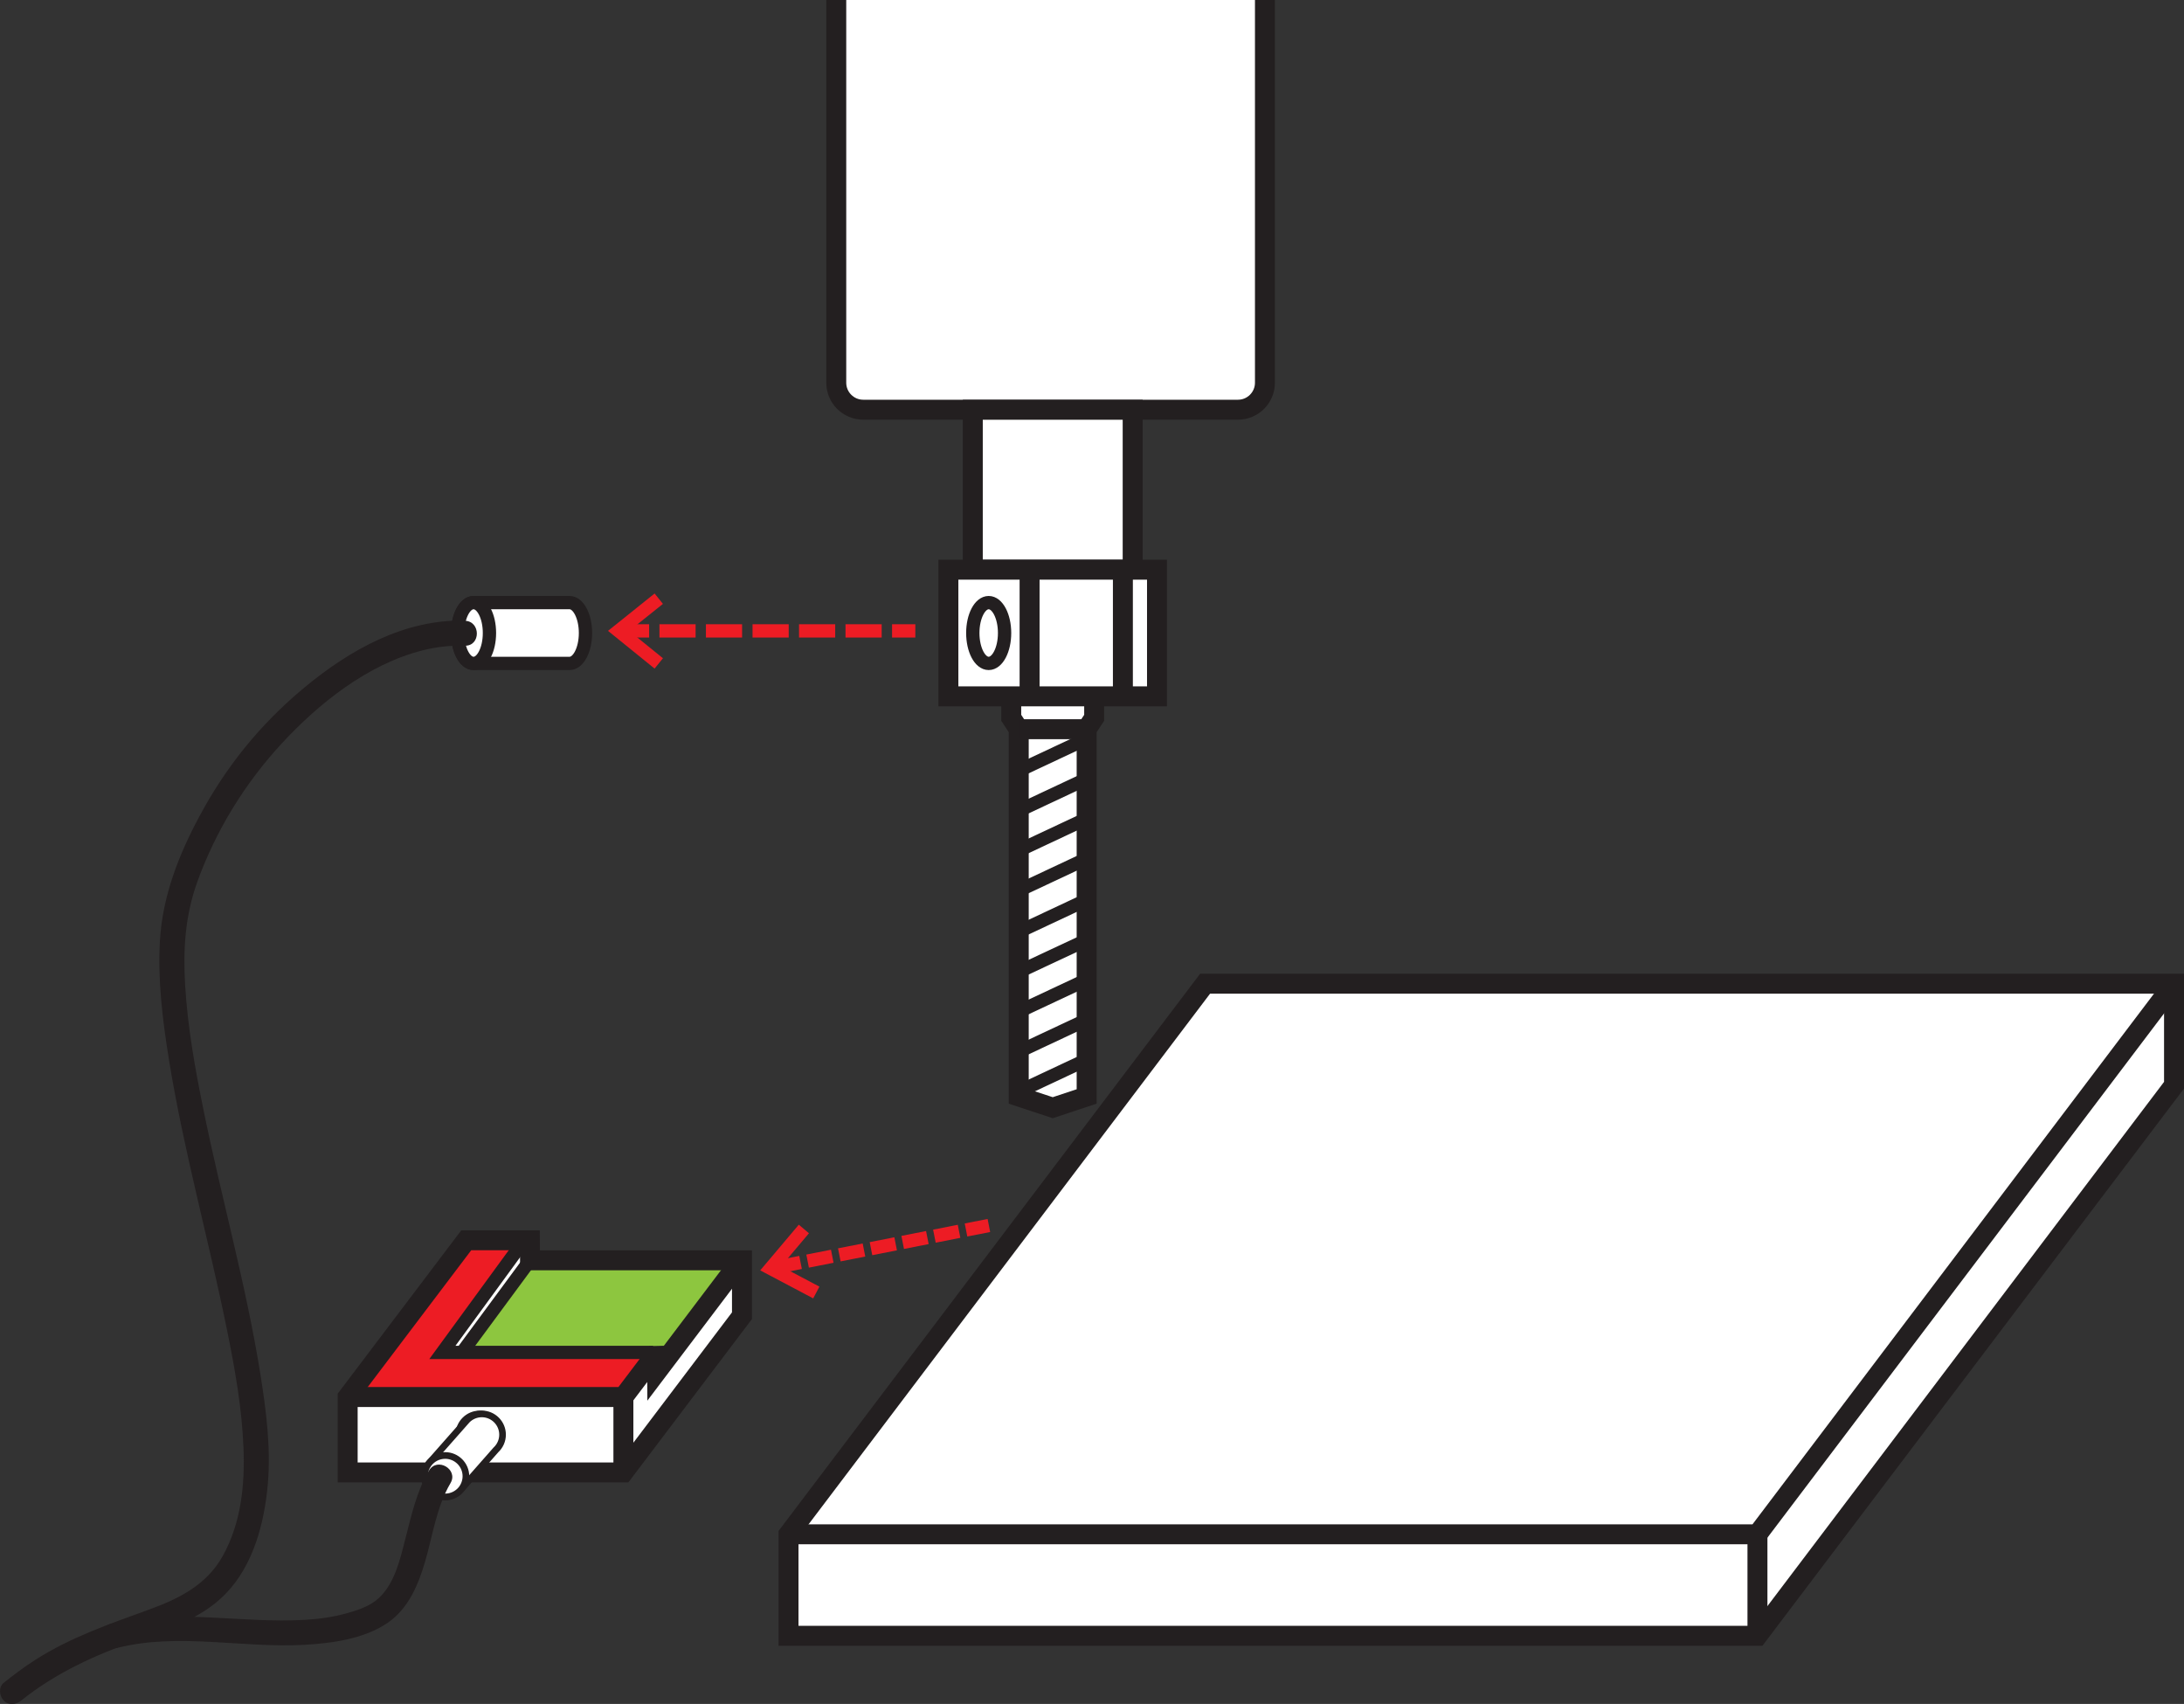 <?xml version="1.0" encoding="UTF-8"?><svg id="Layer_1" xmlns="http://www.w3.org/2000/svg" viewBox="0 0 328.41 256.15">
    <rect x="0" y="0" width="328.41" height="256.15" fill="#333333" stroke="none"/>
    <g>
        <g>
            <polygon
                points="111.57 190.34 111.57 197.79 93.74 221.35 93.74 210.01 98.41 203.84 98.81 203.83 98.82 206.12 110.76 190.34 111.57 190.34"
                style="fill:#fff;" />
            <polygon
                points="98.22 203.31 69.81 203.31 69.81 202.86 79.7 189.46 111.57 189.46 111.57 190.34 110.76 190.34 98.82 206.12 98.81 203.83 98.41 203.84 98.22 203.31"
                style="fill:#8dc63f;" />
            <polygon
                points="98.22 203.31 98.41 203.84 93.74 210.01 72.12 210.01 52.28 210.01 70.11 186.45 78.83 186.45 66.52 203.31 69.81 203.31 98.22 203.31"
                style="fill:#ed1c24;" />
            <path d="M93.74,210.01v11.34h-21.62v-2.56c1.72,0,3.12-1.39,3.12-3.11s-1.4-3.12-3.12-3.12v-2.55h21.62Z"
                style="fill:#fff;" />
            <path
                d="M72.12,212.56c1.72,0,3.12,1.39,3.12,3.12s-1.4,3.11-3.12,3.11-3.12-1.39-3.12-3.11,1.4-3.12,3.12-3.12Z"
                style="fill:#fff;" />
            <path d="M72.12,218.79v2.56h-19.84v-11.34h19.84v2.55c-1.72,0-3.12,1.39-3.12,3.12s1.4,3.11,3.12,3.11Z"
                style="fill:#fff;" />
            <polygon points="79.7 189.46 69.81 202.86 69.81 203.31 66.52 203.31 78.83 186.45 79.68 186.45 79.7 189.46"
                style="fill:#fff;" />
        </g>
        <g>
            <polygon
                points="111.57 190.34 111.57 197.79 93.74 221.35 72.12 221.35 52.28 221.35 52.28 210.01 70.11 186.45 78.83 186.45 79.68 186.45 79.7 189.46 111.57 189.46 111.57 190.34"
                style="fill:none; stroke:#231f20; stroke-miterlimit:10; stroke-width:3px;" />
            <polyline
                points="110.76 190.34 98.82 206.12 98.81 203.83 98.41 203.84 93.74 210.01 72.12 210.01 52.28 210.01"
                style="fill:none; stroke:#231f20; stroke-miterlimit:10; stroke-width:3px;" />
            <line x1="93.74" y1="210.01" x2="93.74" y2="221.35"
                style="fill:none; stroke:#231f20; stroke-miterlimit:10; stroke-width:3px;" />
            <path
                d="M72.12,212.56c1.72,0,3.12,1.39,3.12,3.12s-1.4,3.11-3.12,3.11-3.12-1.39-3.12-3.11,1.4-3.12,3.12-3.12Z"
                style="fill:none; stroke:#231f20; stroke-miterlimit:10;" />
            <polyline points="78.83 186.45 66.52 203.31 69.81 203.31 98.22 203.31"
                style="fill:none; stroke:#231f20; stroke-miterlimit:10; stroke-width:2px;" />
            <line x1="79.7" y1="189.46" x2="69.81" y2="202.86"
                style="fill:none; stroke:#231f20; stroke-linecap:round; stroke-miterlimit:10; stroke-width:2px;" />
        </g>
    </g>
    <g>
        <polygon
            points="326.91 163.14 264.27 245.91 118.57 245.91 118.57 230.65 181.21 147.88 326.91 147.88 326.91 163.14"
            style="fill:#fff; stroke:#231f20; stroke-miterlimit:10; stroke-width:3px;" />
        <polyline points="326.91 147.88 264.27 230.65 118.57 230.65"
            style="fill:none; stroke:#231f20; stroke-miterlimit:10; stroke-width:3px;" />
        <line x1="264.27" y1="230.65" x2="264.27" y2="245.91"
            style="fill:none; stroke:#231f20; stroke-miterlimit:10; stroke-width:3px;" />
    </g>
    <g>
        <path
            d="M69.35,223.89c-.57,.69-1.44,1.13-2.4,1.13-1.72,0-3.12-1.4-3.12-3.12,0-.71,.24-1.36,.63-1.88l5.79-6.56c.56-.56,1.34-.91,2.2-.91,1.72,0,3.12,1.4,3.12,3.12,0,.91-.39,1.72-1,2.29l-5.22,5.93Z"
            style="fill:#fff; stroke:#231f20; stroke-miterlimit:10;" />
        <path
            d="M70.06,221.91c0,.75-.27,1.45-.71,1.99-.57,.69-1.44,1.13-2.4,1.13-1.72,0-3.12-1.4-3.12-3.12,0-.71,.24-1.36,.63-1.88,.57-.75,1.47-1.23,2.48-1.23,1.72,0,3.12,1.4,3.12,3.12Z"
            style="fill:#fff; stroke:#231f20; stroke-miterlimit:10;" />
    </g>
    <g>
        <polygon
            points="163.4 164.83 158.3 166.52 153.19 164.83 153.19 109.62 152.06 107.91 152.06 60.47 164.53 60.47 164.53 107.91 163.4 109.62 163.4 164.83"
            style="fill:#fff; stroke:#231f20; stroke-miterlimit:10; stroke-width:3px;" />
        <line x1="153.19" y1="109.62" x2="163.4" y2="109.62"
            style="fill:none; stroke:#231f20; stroke-miterlimit:10; stroke-width:3px;" />
        <line x1="153.19" y1="164.09" x2="163.4" y2="159.3"
            style="fill:none; stroke:#231f20; stroke-miterlimit:10; stroke-width:2px;" />
        <line x1="153.19" y1="158.09" x2="163.4" y2="153.3"
            style="fill:none; stroke:#231f20; stroke-miterlimit:10; stroke-width:2px;" />
        <line x1="153.19" y1="152.07" x2="163.4" y2="147.28"
            style="fill:none; stroke:#231f20; stroke-miterlimit:10; stroke-width:2px;" />
        <line x1="153.19" y1="146.09" x2="163.4" y2="141.31"
            style="fill:none; stroke:#231f20; stroke-miterlimit:10; stroke-width:2px;" />
        <line x1="153.19" y1="140.07" x2="163.4" y2="135.28"
            style="fill:none; stroke:#231f20; stroke-miterlimit:10; stroke-width:2px;" />
        <line x1="153.19" y1="133.87" x2="163.4" y2="129.08"
            style="fill:none; stroke:#231f20; stroke-miterlimit:10; stroke-width:2px;" />
        <line x1="153.19" y1="127.85" x2="163.4" y2="123.06"
            style="fill:none; stroke:#231f20; stroke-miterlimit:10; stroke-width:2px;" />
        <line x1="153.19" y1="121.87" x2="163.4" y2="117.08"
            style="fill:none; stroke:#231f20; stroke-miterlimit:10; stroke-width:2px;" />
        <line x1="153.19" y1="115.85" x2="163.4" y2="111.06"
            style="fill:none; stroke:#231f20; stroke-miterlimit:10; stroke-width:2px;" />
    </g>
    <path d="M190.21,0V57.54c0,2.23-1.82,4.05-4.05,4.05h-56.36c-2.23,0-4.05-1.82-4.05-4.05V0"
        style="fill:#fff; stroke:#231f20; stroke-miterlimit:10; stroke-width:3px;" />
    <rect x="146.28" y="61.6" width="24.04" height="24.04"
        style="fill:#fff; stroke:#231f20; stroke-miterlimit:10; stroke-width:3px;" />
    <rect x="142.61" y="85.64" width="31.37" height="19.04"
        style="fill:#fff; stroke:#231f20; stroke-miterlimit:10; stroke-width:3px;" />
    <line x1="154.82" y1="85.64" x2="154.82" y2="104.68"
        style="fill:none; stroke:#231f20; stroke-miterlimit:10; stroke-width:3px;" />
    <line x1="168.85" y1="85.64" x2="168.85" y2="104.68"
        style="fill:none; stroke:#231f20; stroke-miterlimit:10; stroke-width:3px;" />
    <ellipse cx="148.67" cy="95.16" rx="2.39" ry="4.57"
        style="fill:#fff; stroke:#231f20; stroke-miterlimit:10; stroke-width:2px;" />
    <path
        d="M71.21,99.73c-1.32,0-2.39-2.05-2.39-4.57s1.07-4.57,2.39-4.57h14.44c1.32,0,2.39,2.05,2.39,4.57s-1.07,4.57-2.39,4.57h-14.44Z"
        style="fill:#fff; stroke:#231f20; stroke-miterlimit:10; stroke-width:2px;" />
    <ellipse cx="71.21" cy="95.16" rx="2.39" ry="4.57"
        style="fill:#fff; stroke:#231f20; stroke-miterlimit:10; stroke-width:2px;" />
    <g>
        <g>
            <line x1="94.11" y1="94.84" x2="97.61" y2="94.84"
                style="fill:none; stroke:#ed1c24; stroke-miterlimit:10; stroke-width:2px;" />
            <line x1="99.16" y1="94.84" x2="112.38" y2="94.84"
                style="fill:none; stroke:#ed1c24; stroke-dasharray:0 0 0 0 5.44 1.55 5.44 1.55; stroke-miterlimit:10; stroke-width:2px;" />
            <line x1="113.16" y1="94.84" x2="133.36" y2="94.84"
                style="fill:none; stroke:#ed1c24; stroke-dasharray:0 0 0 0 0 0 5.44 1.55 5.44 1.55 5.44 1.55; stroke-miterlimit:10; stroke-width:2px;" />
            <line x1="134.14" y1="94.84" x2="137.64" y2="94.84"
                style="fill:none; stroke:#ed1c24; stroke-miterlimit:10; stroke-width:2px;" />
        </g>
        <polyline points="99.06 99.73 93.02 94.84 99.06 90"
            style="fill:none; stroke:#ed1c24; stroke-miterlimit:10; stroke-width:2px;" />
    </g>
    <g>
        <g>
            <line x1="116.95" y1="190.46" x2="120.38" y2="189.78"
                style="fill:none; stroke:#ed1c24; stroke-miterlimit:10; stroke-width:2px;" />
            <line x1="121.44" y1="189.58" x2="130.44" y2="187.81"
                style="fill:none; stroke:#ed1c24; stroke-dasharray:0 0 0 0 3.78 1.08 3.78 1.08; stroke-miterlimit:10; stroke-width:2px;" />
            <line x1="130.97" y1="187.71" x2="144.73" y2="185"
                style="fill:none; stroke:#ed1c24; stroke-dasharray:0 0 0 0 0 0 3.78 1.08 3.78 1.08 3.78 1.08; stroke-miterlimit:10; stroke-width:2px;" />
            <line x1="145.26" y1="184.9" x2="148.7" y2="184.23"
                style="fill:none; stroke:#ed1c24; stroke-miterlimit:10; stroke-width:2px;" />
        </g>
        <polyline points="122.75 194.3 115.88 190.67 120.88 184.75"
            style="fill:none; stroke:#ed1c24; stroke-miterlimit:10; stroke-width:2px;" />
    </g>
    <path
        d="M69.9,93.3c-9.07-.24-17.32,4.41-24.11,10.04s-11.88,12.04-15.84,19.44c-3.11,5.81-5.51,11.98-5.9,18.6-.35,5.97,.4,12,1.35,17.89,2.21,13.7,5.99,27.09,8.74,40.68,1.18,5.8,2.23,11.68,2.47,17.61,.23,5.59-.33,11.4-3.15,16.41-2.42,4.3-6.54,6.35-11.01,7.98-5.9,2.15-11.79,4.15-17.12,7.56-1.66,1.06-3.24,2.24-4.78,3.47-.8,.64-.65,1.98,0,2.65,.77,.79,1.87,.63,2.65,0,5.19-4.16,11.12-6.84,17.35-9.03,4.73-1.67,9.74-3.29,13.34-6.97,4.21-4.31,5.86-10.66,6.38-16.5,.48-5.48-.24-11.05-1.1-16.46-2.14-13.43-5.87-26.56-8.58-39.87-1.26-6.18-2.38-12.42-2.75-18.72-.32-5.39,0-10.38,1.81-15.46,2.77-7.7,7.16-14.85,12.71-20.85s12.9-11.91,21.18-14c2.09-.53,4.2-.76,6.36-.7,2.41,.06,2.41-3.69,0-3.75h0Z"
        style="fill:#231f20;" />
    <path
        d="M64.5,221.06c-1.88,3.18-2.66,6.86-3.58,10.4-.78,3.05-1.59,6.62-4.02,8.83-1.32,1.2-3.18,1.8-4.87,2.26-2.03,.56-4.11,.84-6.21,.96-4.68,.27-9.37-.13-14.04-.35-5.05-.24-10.18-.31-15.11,.94-2.34,.59-1.35,4.21,1,3.62,9.17-2.32,18.84,.08,28.16-.46,4.16-.24,8.99-.9,12.5-3.33,3.09-2.14,4.57-5.69,5.59-9.17,1.15-3.94,1.71-8.22,3.82-11.8,1.23-2.08-2.01-3.97-3.24-1.89h0Z"
        style="fill:#231f20;" />
</svg>